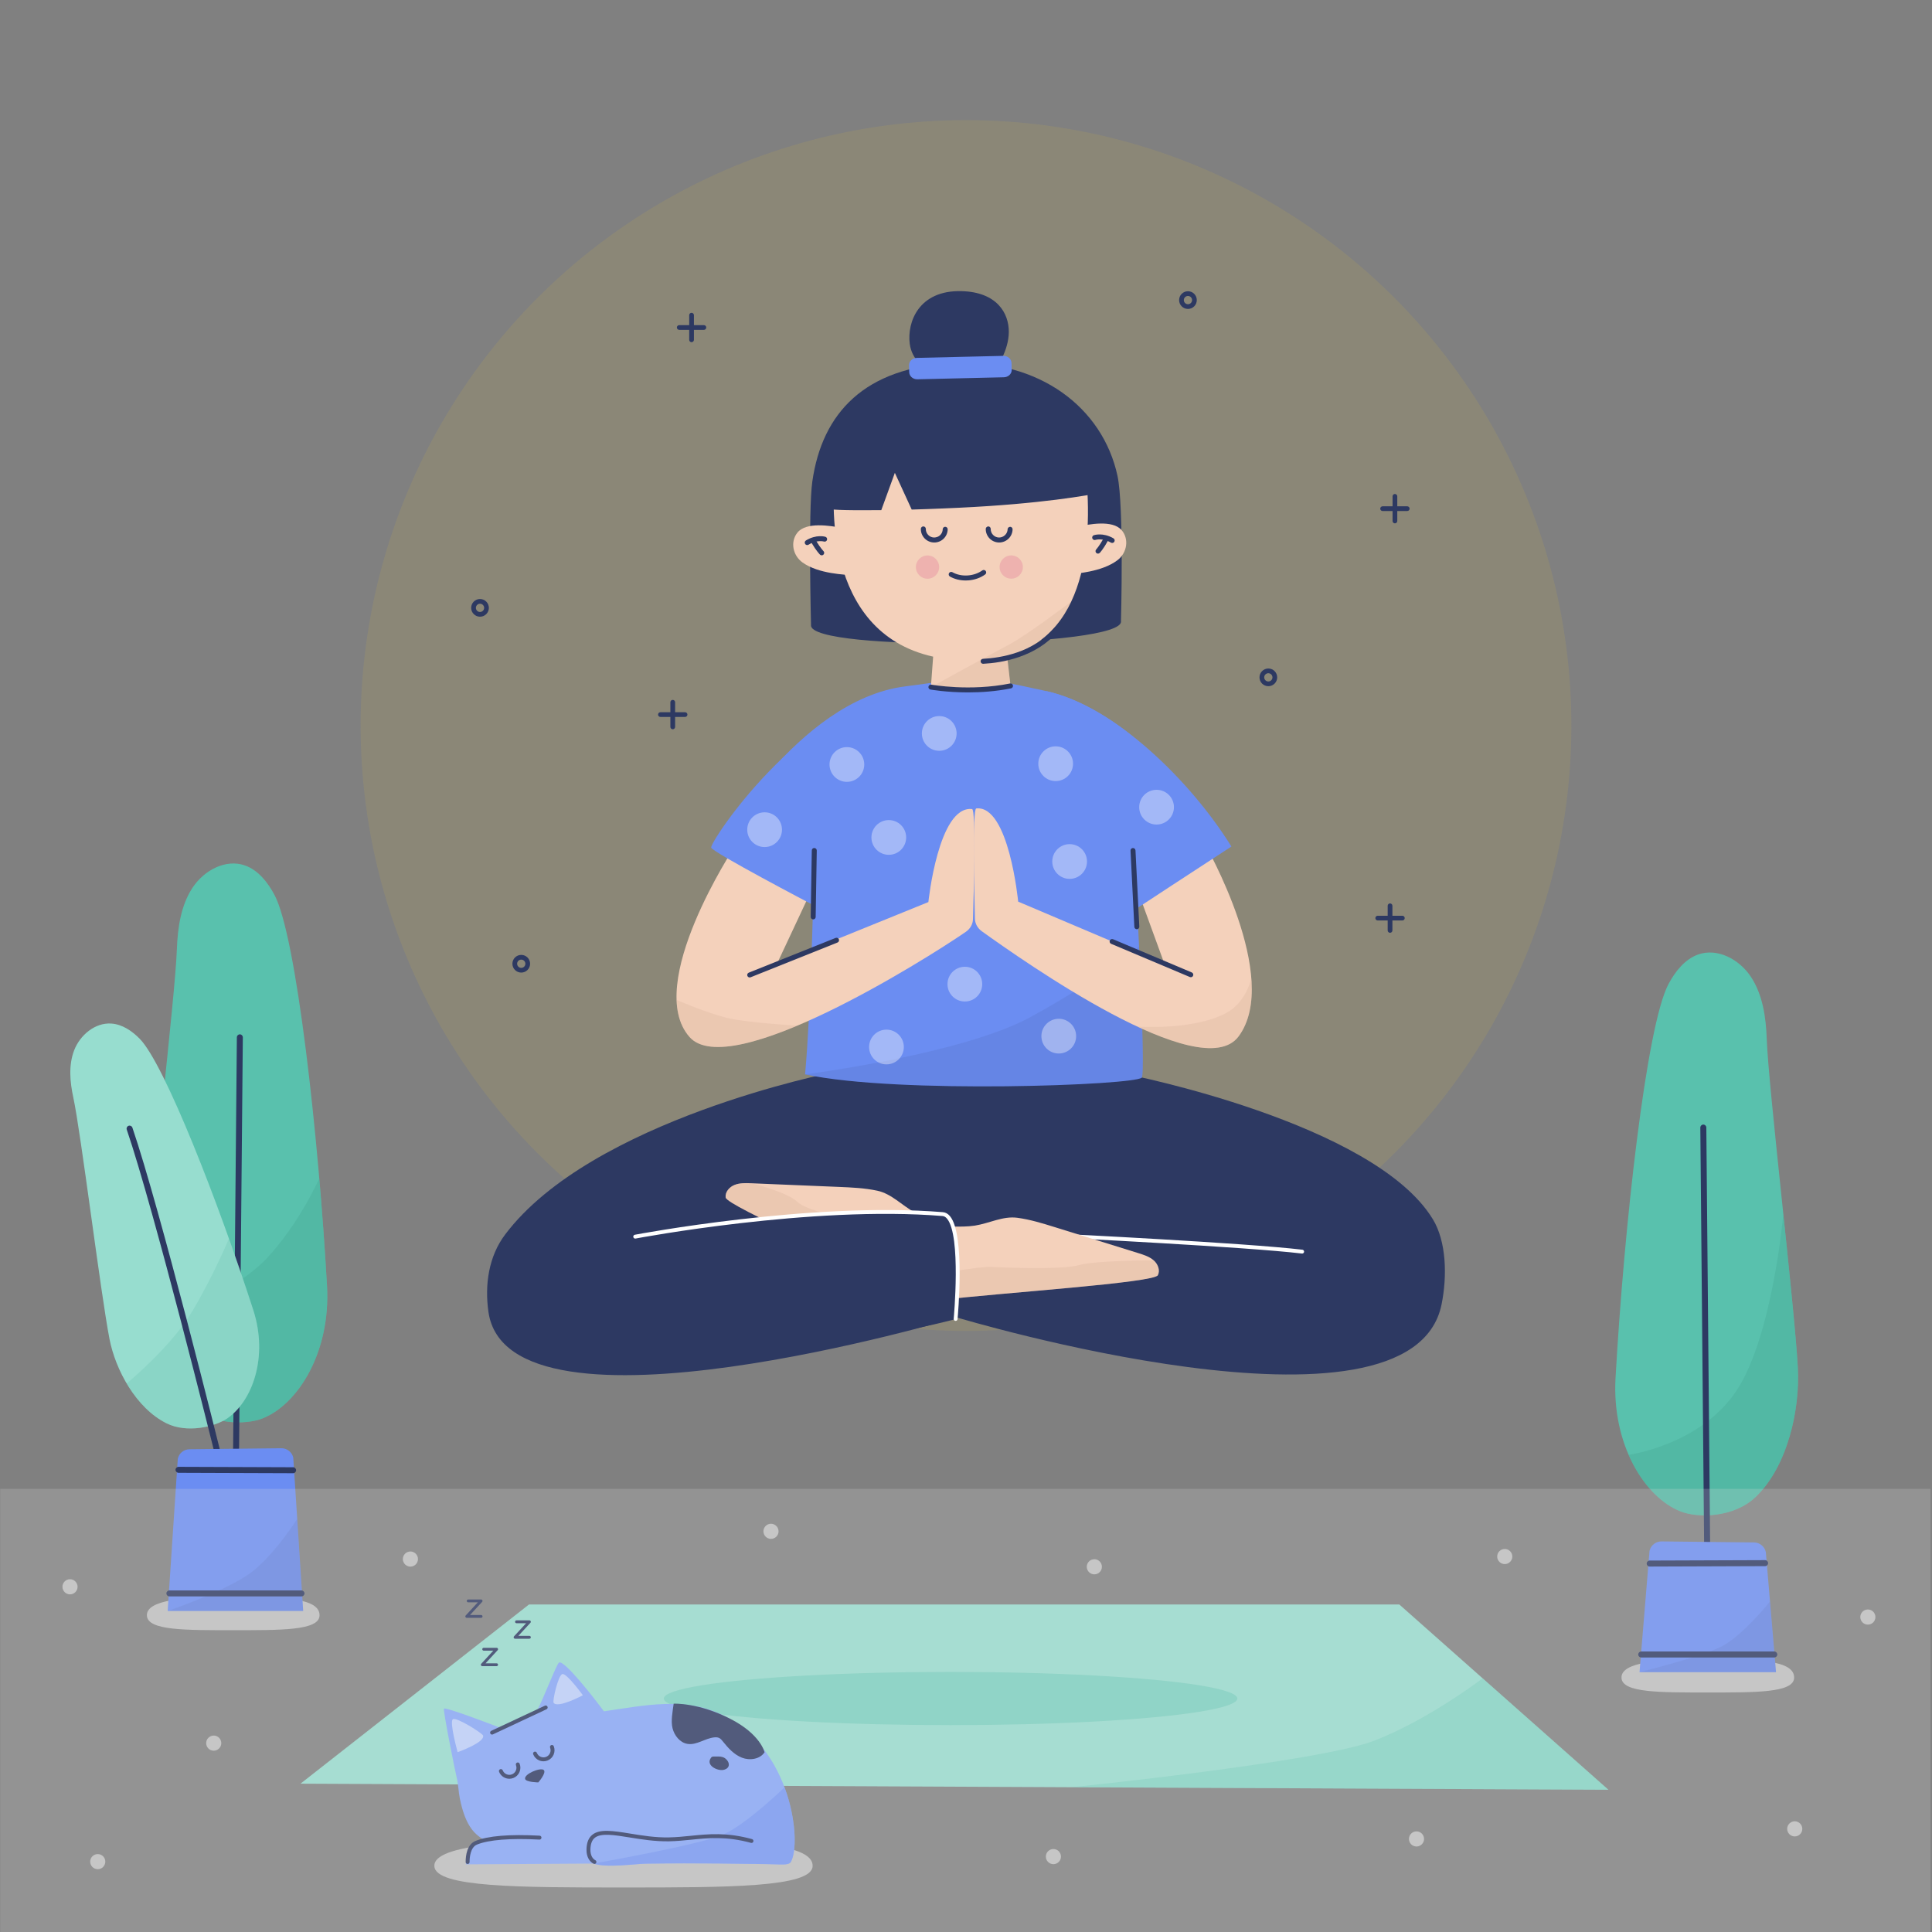 <?xml version="1.0" encoding="utf-8"?>
<!-- Generator: Adobe Illustrator 27.5.0, SVG Export Plug-In . SVG Version: 6.00 Build 0)  -->
<svg version="1.1" xmlns="http://www.w3.org/2000/svg" xmlns:xlink="http://www.w3.org/1999/xlink" x="0px" y="0px"
	 viewBox="0 0 500 500" style="enable-background:new 0 0 500 500;" xml:space="preserve">
<rect x="0" y="0" width="500" height="500" fill="#808080" stroke="none"/>
<!-- <g id="BACKGROUND">
	<rect style="fill:#FFFFFF;" width="100" height="100"/>
	<rect style="fill:#FFFFFF;" width="100" height="100"/>
</g> -->
<g id="OBJECTS">
	<g>
		<g>
			<g style="opacity:0.1;">
				<circle style="fill:#F4CE2C;" cx="250" cy="187.766" r="156.673"/>
			</g>
			<g>
				<g>
					<g>
						<path style="fill:#2D3962;" d="M359.743,241.405c-0.338,0-0.611-0.274-0.611-0.612v-6.377c0-0.338,0.273-0.612,0.611-0.612
							c0.338,0,0.611,0.274,0.611,0.612v6.377C360.354,241.131,360.081,241.405,359.743,241.405z"/>
					</g>
					<g>
						<path style="fill:#2D3962;" d="M362.931,238.217h-6.377c-0.338,0-0.611-0.274-0.611-0.612c0-0.338,0.273-0.612,0.611-0.612
							h6.377c0.338,0,0.611,0.274,0.611,0.612C363.543,237.943,363.269,238.217,362.931,238.217z"/>
					</g>
				</g>
				<g>
					<path style="fill:#2D3962;" d="M307.441,79.952c-1.263,0-2.289-1.028-2.289-2.291c0-1.263,1.026-2.29,2.289-2.29
						s2.29,1.028,2.29,2.29C309.731,78.924,308.704,79.952,307.441,79.952z M307.441,76.595c-0.588,0-1.066,0.479-1.066,1.067
						c0,0.588,0.479,1.067,1.066,1.067c0.589,0,1.067-0.479,1.067-1.067C308.508,77.073,308.03,76.595,307.441,76.595z"/>
				</g>
				<g>
					<g>
						<path style="fill:#2D3962;" d="M178.977,88.556c-0.338,0-0.612-0.274-0.612-0.612v-6.377c0-0.338,0.274-0.612,0.612-0.612
							c0.338,0,0.612,0.274,0.612,0.612v6.377C179.589,88.282,179.315,88.556,178.977,88.556z"/>
					</g>
					<g>
						<path style="fill:#2D3962;" d="M182.165,85.368h-6.377c-0.338,0-0.612-0.274-0.612-0.612s0.274-0.612,0.612-0.612h6.377
							c0.338,0,0.612,0.274,0.612,0.612S182.503,85.368,182.165,85.368z"/>
					</g>
				</g>
				<g>
					<g>
						<path style="fill:#2D3962;" d="M174.106,188.733c-0.338,0-0.612-0.274-0.612-0.612v-6.377c0-0.338,0.274-0.612,0.612-0.612
							c0.338,0,0.612,0.274,0.612,0.612v6.377C174.717,188.459,174.443,188.733,174.106,188.733z"/>
					</g>
					<g>
						<path style="fill:#2D3962;" d="M177.294,185.545h-6.377c-0.338,0-0.612-0.274-0.612-0.612c0-0.338,0.274-0.612,0.612-0.612
							h6.377c0.338,0,0.612,0.274,0.612,0.612C177.906,185.271,177.632,185.545,177.294,185.545z"/>
					</g>
				</g>
				<g>
					<path style="fill:#2D3962;" d="M328.245,177.588c-1.263,0-2.29-1.028-2.29-2.29s1.027-2.291,2.29-2.291s2.29,1.028,2.29,2.291
						S329.507,177.588,328.245,177.588z M328.245,174.231c-0.589,0-1.067,0.479-1.067,1.067s0.478,1.067,1.067,1.067
						c0.589,0,1.067-0.479,1.067-1.067S328.834,174.231,328.245,174.231z"/>
				</g>
				<g>
					<path style="fill:#2D3962;" d="M134.9,251.705c-1.263,0-2.291-1.027-2.291-2.29s1.028-2.29,2.291-2.29
						c1.263,0,2.29,1.028,2.29,2.29S136.162,251.705,134.9,251.705z M134.9,248.349c-0.588,0-1.067,0.479-1.067,1.067
						c0,0.588,0.479,1.066,1.067,1.066c0.588,0,1.067-0.478,1.067-1.066C135.966,248.827,135.488,248.349,134.9,248.349z"/>
				</g>
				<g>
					<path style="fill:#2D3962;" d="M124.228,159.602c-1.263,0-2.291-1.027-2.291-2.29s1.028-2.29,2.291-2.29s2.29,1.028,2.29,2.29
						S125.491,159.602,124.228,159.602z M124.228,156.245c-0.588,0-1.067,0.479-1.067,1.067s0.479,1.066,1.067,1.066
						c0.588,0,1.067-0.478,1.067-1.066S124.816,156.245,124.228,156.245z"/>
				</g>
				<g>
					<g>
						<path style="fill:#2D3962;" d="M361.004,135.442c-0.338,0-0.611-0.274-0.611-0.612v-6.377c0-0.338,0.273-0.612,0.611-0.612
							s0.611,0.274,0.611,0.612v6.377C361.616,135.168,361.342,135.442,361.004,135.442z"/>
					</g>
					<g>
						<path style="fill:#2D3962;" d="M364.193,132.253h-6.377c-0.338,0-0.611-0.274-0.611-0.612c0-0.338,0.273-0.612,0.611-0.612
							h6.377c0.338,0,0.611,0.274,0.611,0.612C364.804,131.979,364.531,132.253,364.193,132.253z"/>
					</g>
				</g>
			</g>
		</g>
		<g>
			<g>
				<path style="fill:#2D3962;" d="M215.528,277.53c0,0-62.435,12.258-84.809,41.977c-4.242,5.634-5.313,12.956-4.312,20.003
					c5.117,35.991,121.271,1.46,121.271,1.46s117.605,35.364,125.408-3.431c1.473-7.323,1.243-16.257-2.279-22.028
					c-15.263-25.01-79.221-37.496-79.221-37.496L215.528,277.53z"/>
			</g>
			<g>
				<path style="fill:#2D3962;" d="M290.107,160.722c0,0,0.807-29.699-0.906-37.594c-3.819-17.607-20.174-30.188-42.731-29.123
					c-22.557,1.065-33.701,12.753-36.241,30.61c-1.083,7.609-0.336,37.176-0.336,37.176
					C209.235,168.805,291.348,167.579,290.107,160.722z"/>
			</g>
			<g>
				<path style="fill:#6B8DF2;" d="M234.048,177.669c17.922-2.371,17.981-2.982,36.733,1.186
					c17.751,3.946,38.439,23.217,43.776,41.729c-7.086,2.923-20.491,9.685-20.491,9.685s2.509,47.202,1.431,48.608
					c-1.492,1.945-63.2,4.329-87.143-0.833c1.477-16.196,2.139-46.825,2.139-46.825s-24.385-10.18-24.777-11.422
					C185.278,218.411,206.548,181.307,234.048,177.669z"/>
			</g>
			<g style="opacity:0.09;">
				<g>
					<path style="fill:#2D3962;" d="M294.789,244.958c0.644,13.984,1.388,33.034,0.709,33.919c-1.492,1.945-63.2,4.329-87.143-0.833
						c0,0,40.734-5.186,58.473-14.901C284.567,253.429,294.789,244.958,294.789,244.958z"/>
				</g>
			</g>
			<g>
				<g>
					<path style="fill:#F4D1BB;" d="M280.663,118.873c-0.996-7.865-7.901-13.62-15.819-13.238l-34.195,1.654
						c-7.8,0.377-14.046,6.6-14.452,14.399l-0.032,0.607c-0.017,0.321-0.045,0.642-0.081,0.961
						c-0.495,4.388-3.621,40.239,25.413,46.683l-0.582,7.881l10.347,0.57l10.26-0.875l-0.885-7.7
						C282.711,163.944,282.845,136.105,280.663,118.873z"/>
				</g>
				<g style="opacity:0.25;">
					<path style="fill:#D1AA95;" d="M277.249,155.66c-3.142,6.662-8.335,11.953-16.613,14.155l0.885,7.7l-10.26,0.875l-10.347-0.57
						c0,0,15.257-8.362,20.245-11.013C266.11,164.178,277.249,155.66,277.249,155.66z"/>
				</g>
				<g>
					<path style="fill:#2D3962;" d="M241.79,140.398c-0.021,0-0.043,0-0.064-0.001c-0.928-0.017-1.793-0.394-2.437-1.061
						c-0.644-0.668-0.99-1.546-0.973-2.474c0.006-0.355,0.305-0.633,0.655-0.631c0.355,0.006,0.638,0.299,0.631,0.655
						c-0.011,0.584,0.207,1.137,0.612,1.557c0.405,0.42,0.951,0.658,1.535,0.668c0.575-0.012,1.137-0.207,1.558-0.612
						c0.42-0.405,0.658-0.95,0.668-1.534c0.006-0.355,0.311-0.647,0.654-0.632c0.355,0.006,0.638,0.299,0.632,0.654
						c-0.017,0.928-0.394,1.794-1.061,2.438C243.547,140.055,242.693,140.398,241.79,140.398z"/>
				</g>
				<g>
					<path style="fill:#2D3962;" d="M258.585,140.398c-0.021,0-0.042,0-0.064-0.001c-1.915-0.035-3.444-1.621-3.41-3.535
						c0.007-0.355,0.327-0.599,0.655-0.631c0.355,0.006,0.638,0.299,0.632,0.655c-0.011,0.584,0.206,1.137,0.612,1.557
						c0.405,0.42,0.95,0.658,1.534,0.668c1.173,0.012,2.203-0.941,2.226-2.147c0.007-0.355,0.324-0.613,0.655-0.631
						c0.355,0.006,0.638,0.299,0.632,0.655C262.022,138.882,260.471,140.398,258.585,140.398z"/>
				</g>
				<g>
					<path style="fill:#2D3962;" d="M249.918,150.23c-1.471,0-2.893-0.354-4.072-1.023c-0.309-0.175-0.418-0.568-0.242-0.877
						c0.175-0.308,0.568-0.416,0.877-0.242c1.157,0.656,2.607,0.953,4.087,0.829c1.35-0.111,2.643-0.569,3.64-1.29
						c0.291-0.208,0.691-0.142,0.898,0.145c0.208,0.288,0.143,0.69-0.145,0.898c-1.203,0.868-2.686,1.396-4.289,1.529
						C250.42,150.22,250.168,150.23,249.918,150.23z"/>
				</g>
				<g>
					<g>
						<path style="fill:#F4D1BB;" d="M218.012,136.638c-3.233-0.609-9.325-1.611-11.612,1.169c-1.94,2.358-1.252,5.951,1.304,7.77
							c4.173,2.97,11.008,3.13,13.064,3.313"/>
					</g>
					<g>
						<g>
							<path style="fill:#2D3962;" d="M208.909,141.065c-0.216,0-0.427-0.109-0.548-0.307c-0.186-0.302-0.092-0.699,0.211-0.885
								c2.679-1.648,4.941-0.982,5.036-0.953c0.34,0.104,0.531,0.464,0.426,0.803c-0.103,0.338-0.46,0.53-0.799,0.428
								c-0.079-0.023-1.832-0.509-3.989,0.818C209.141,141.033,209.025,141.064,208.909,141.065z"/>
						</g>
						<g>
							<path style="fill:#2D3962;" d="M212.661,143.719c-0.165,0-0.33-0.064-0.456-0.19c-0.038-0.039-0.969-0.984-2.11-2.932
								c-0.179-0.307-0.077-0.701,0.23-0.88c0.306-0.179,0.701-0.077,0.88,0.23c1.05,1.793,1.905,2.669,1.913,2.677
								c0.249,0.253,0.247,0.66-0.005,0.909C212.988,143.657,212.824,143.719,212.661,143.719z"/>
						</g>
					</g>
				</g>
				<g>
					<path style="fill:#2D3962;" d="M235.949,131.874c1.263-0.036,2.584-0.077,3.966-0.126c1.243-0.044,2.537-0.093,3.881-0.149
						c1.425-0.059,2.907-0.125,4.45-0.197c21.129-0.998,33.434-3.227,37.12-3.983c0.644-0.132,1.047-0.851,0.863-1.551
						c-5.048-19.172-21.297-29.641-40.016-28.757c-18.667,0.881-31.121,13.031-34.396,32.514c-0.149,0.89,0.406,1.743,1.214,1.897
						c2.023,0.384,4.136,0.603,15.044,0.505l3.512-9.653L235.949,131.874z"/>
				</g>
				<g>
					<path style="fill:#2D3962;" d="M250.538,179.193c-5.638,0-9.676-0.729-9.74-0.74c-0.349-0.064-0.58-0.4-0.515-0.749
						c0.064-0.35,0.403-0.58,0.749-0.516c0.1,0.018,9.985,1.797,20.362-0.304c0.344-0.07,0.688,0.154,0.759,0.503
						c0.07,0.348-0.155,0.688-0.503,0.758C257.715,178.942,253.851,179.193,250.538,179.193z"/>
				</g>
				<g>
					<path style="fill:#2D3962;" d="M254.424,171.788c-0.34,0-0.624-0.267-0.642-0.61c-0.018-0.355,0.255-0.657,0.609-0.676
						c4.58-0.235,13.075-1.591,18.514-8.029c0.23-0.271,0.635-0.305,0.906-0.076c0.271,0.229,0.306,0.635,0.076,0.906
						c-5.751,6.809-14.642,8.238-19.43,8.484C254.447,171.788,254.436,171.788,254.424,171.788z"/>
				</g>
				<g>
					<g>
						<path style="fill:#F4D1BB;" d="M278.62,136.36c3.213-0.705,9.273-1.886,11.641,0.824c2.009,2.3,1.428,5.911-1.073,7.805
							c-4.083,3.093-10.911,3.455-12.96,3.699"/>
					</g>
					<g>
						<g>
							<path style="fill:#2D3962;" d="M287.831,140.515c-0.108,0-0.219-0.028-0.32-0.086c-2.225-1.281-3.99-0.706-4.007-0.701
								c-0.336,0.113-0.703-0.066-0.816-0.402c-0.114-0.337,0.066-0.702,0.402-0.816c0.094-0.032,2.337-0.765,5.064,0.803
								c0.308,0.177,0.413,0.57,0.236,0.878C288.27,140.4,288.053,140.515,287.831,140.515z"/>
						</g>
						<g>
							<path style="fill:#2D3962;" d="M284.161,143.28c-0.157,0-0.315-0.057-0.44-0.173c-0.259-0.242-0.273-0.649-0.032-0.909
								c0.009-0.009,0.837-0.911,1.833-2.733c0.17-0.311,0.561-0.427,0.873-0.256c0.311,0.17,0.426,0.561,0.256,0.873
								c-1.082,1.98-1.983,2.953-2.022,2.994C284.503,143.212,284.332,143.28,284.161,143.28z"/>
						</g>
					</g>
				</g>
				<g style="opacity:0.42;">
					<path style="fill:#E5899D;" d="M264.72,146.75c0,1.664-1.349,3.013-3.013,3.013c-1.664,0-3.013-1.349-3.013-3.013
						c0-1.664,1.349-3.013,3.013-3.013C263.372,143.737,264.72,145.086,264.72,146.75z"/>
				</g>
				<g style="opacity:0.42;">
					<path style="fill:#E5899D;" d="M243.053,146.765c0,1.664-1.349,3.013-3.013,3.013c-1.664,0-3.013-1.349-3.013-3.013
						c0-1.664,1.349-3.013,3.013-3.013C241.704,143.752,243.053,145.101,243.053,146.765z"/>
				</g>
			</g>
			<g>
				<path style="fill:#F4D1BB;" d="M190.168,219.059c0,0-23.654,35.742-11.729,49.303c10.336,11.754,60.531-19.663,71.494-27.187
					c1.148-0.788,1.828-1.97,1.868-3.243c0.211-6.767,0.805-28.431-0.225-28.547c-8.735-0.979-11.312,24.068-11.312,24.068
					l-39.141,15.89l9.989-21.32L190.168,219.059z"/>
			</g>
			<g style="opacity:0.25;">
				<path style="fill:#D1AA95;" d="M206.338,265.446c-12.402,5.224-23.599,7.806-27.899,2.916c-2.236-2.543-3.221-5.865-3.346-9.586
					c0,0,8.279,3.591,13.546,4.762C193.907,264.708,206.338,265.446,206.338,265.446z"/>
			</g>
			<g>
				<path style="fill:#F4D1BB;" d="M311.844,218.472c0,0,19.892,34.671,8.702,49.749c-9.672,13.033-55.854-19.629-66.439-27.199
					c-1.108-0.793-1.763-1.977-1.796-3.251c-0.176-6.768-0.662-28.434,0.336-28.546c8.463-0.941,10.855,24.116,10.855,24.116
					l37.838,16.056l-8.715-23.879L311.844,218.472z"/>
			</g>
			<g style="opacity:0.25;">
				<path style="fill:#D1AA95;" d="M323.838,253.066c0.46,5.756-0.319,11.147-3.292,15.154c-4.068,5.482-14.595,2.879-26.216-2.539
					c0,0,14.162,1.058,22.844-3.423C322.637,259.439,323.838,253.066,323.838,253.066z"/>
			</g>
			<g>
				<path style="fill:#6B8DF2;" d="M210.071,234.023c0,0-25.605-13.412-26.01-14.654c-0.452-1.385,23.079-37,50.885-41.699
					L210.071,234.023z"/>
			</g>
			<g>
				<path style="fill:#6B8DF2;" d="M293.596,235.488c0,0,17.557-11.527,25.091-16.406c-10.491-16.907-30.155-36.281-47.906-40.226
					L293.596,235.488z"/>
			</g>
			<g>
				<path style="fill:#F4D1BB;" d="M238.639,334.881c-15.09-7.447-50.564-22.796-50.842-24.97c-0.181-1.419,0.956-2.722,2.313-3.259
					c1.357-0.537,2.887-0.484,4.364-0.423c7.522,0.314,15.044,0.627,22.567,0.941c3.348,0.14,6.717,0.282,10,0.984
					c3.713,0.795,6.345,3.797,9.676,5.608c3.378,1.837,7.451,2.491,10.622,4.645L238.639,334.881z"/>
			</g>
			<g style="opacity:0.25;">
				<g>
					<path style="fill:#D1AA95;" d="M241.426,329.604l-2.787,5.277c-15.09-7.447-50.564-22.796-50.842-24.97
						c-0.181-1.419,0.956-2.722,2.313-3.259c1.357-0.537,2.887-0.484,4.364-0.423c0,0,9.388,2.298,11.956,4.865
						c2.567,2.567,15.974,4.849,21.393,7.416C233.243,321.078,241.426,329.604,241.426,329.604z"/>
				</g>
			</g>
			<g>
				<path style="fill:#FFFFFF;" d="M336.999,324.419c-0.021,0-0.04-0.001-0.061-0.004c-14.608-1.739-62.054-4.085-62.531-4.108
					c-0.276-0.014-0.488-0.248-0.475-0.523c0.013-0.275,0.245-0.503,0.523-0.475c0.479,0.023,47.958,2.37,62.602,4.114
					c0.273,0.032,0.47,0.281,0.437,0.556C337.464,324.233,337.248,324.419,336.999,324.419z"/>
			</g>
			<g>
				<path style="fill:#F4D1BB;" d="M243.376,336.428c16.716-1.934,55.286-4.448,56.28-6.403c0.648-1.275,0.016-2.885-1.082-3.848
					c-1.097-0.963-2.556-1.428-3.967-1.867c-7.189-2.236-14.378-4.472-21.567-6.709c-3.2-0.995-6.42-1.995-9.748-2.439
					c-3.764-0.501-7.253,1.44-10.999,2.025c-3.799,0.593-7.855-0.162-11.566,0.799L243.376,336.428z"/>
			</g>
			<g style="opacity:0.25;">
				<g>
					<path style="fill:#D1AA95;" d="M298.574,326.178c1.097,0.963,1.73,2.572,1.082,3.848c-0.993,1.954-39.564,4.468-56.28,6.403
						l-0.958-6.664c0,0,10.846-2.037,14.103-1.882c3.257,0.155,18.305,0.776,22.648-0.465
						C283.513,326.177,298.574,326.178,298.574,326.178z"/>
				</g>
			</g>
			<g>
				<path style="fill:#2D3962;" d="M175.309,318.283c0,0,34.574-6.653,68.897-3.841c5.857,0.48,3.196,26.91,3.196,26.91
					s-24.406,6.827-63.832,9.387"/>
			</g>
			<g>
				<path style="fill:#FFFFFF;" d="M247.314,341.845c-0.016,0-0.031-0.001-0.047-0.002c-0.275-0.026-0.477-0.271-0.451-0.545
					c0.02-0.215,1.979-21.49-1.725-25.91c-0.356-0.425-0.735-0.647-1.16-0.683c-33.864-2.772-78.996,5.744-79.448,5.83
					c-0.273,0.048-0.533-0.126-0.585-0.397c-0.052-0.272,0.126-0.533,0.397-0.585c0.453-0.086,45.715-8.631,79.717-5.844
					c0.695,0.057,1.316,0.405,1.844,1.036c3.97,4.738,2.039,25.754,1.954,26.647C247.787,341.651,247.569,341.845,247.314,341.845z"
					/>
			</g>
			<g>
				<path style="fill:#2D3962;" d="M239.355,95.128c0,0-3.371-1.884-3.918-6.188c-0.709-5.581,2.341-13.89,13.419-13.593
					c9.144,0.245,12.264,5.688,12.224,10.59s-3.24,9.262-3.24,9.262L239.355,95.128z"/>
			</g>
			<g>
				<path style="fill:#6B8DF2;" d="M259.815,97.636l-22.397,0.526c-1.142,0.027-2.092-0.803-2.121-1.854l-0.048-1.735
					c-0.029-1.051,0.873-1.924,2.015-1.951l22.397-0.526c1.142-0.027,2.092,0.803,2.121,1.854l0.048,1.735
					C261.859,96.736,260.957,97.609,259.815,97.636z"/>
			</g>
			<g>
				<path style="fill:#2D3962;" d="M194.02,252.964c-0.255,0-0.497-0.153-0.597-0.404c-0.132-0.33,0.028-0.704,0.358-0.837
					l22.484-8.993c0.33-0.13,0.704,0.029,0.836,0.358c0.132,0.33-0.028,0.704-0.358,0.836l-22.484,8.994
					C194.18,252.949,194.099,252.964,194.02,252.964z"/>
			</g>
			<g>
				<path style="fill:#2D3962;" d="M308.182,252.903c-0.084,0-0.168-0.017-0.25-0.051l-20.373-8.595
					c-0.327-0.138-0.48-0.516-0.343-0.843c0.139-0.328,0.517-0.479,0.843-0.343l20.373,8.595c0.327,0.139,0.48,0.516,0.343,0.843
					C308.671,252.755,308.433,252.903,308.182,252.903z"/>
			</g>
			<g>
				<path style="fill:#2D3962;" d="M210.452,237.94c-0.003,0-0.007,0-0.011,0c-0.355-0.006-0.638-0.298-0.632-0.654l0.284-17.19
					c0.006-0.355,0.253-0.648,0.654-0.632c0.355,0.006,0.638,0.298,0.632,0.654l-0.284,17.19
					C211.089,237.66,210.803,237.94,210.452,237.94z"/>
			</g>
			<g>
				<path style="fill:#2D3962;" d="M294.21,240.487c-0.34,0-0.624-0.267-0.642-0.611l-0.99-19.737
					c-0.018-0.355,0.256-0.657,0.61-0.675c0.322-0.014,0.657,0.255,0.675,0.61l0.99,19.737c0.018,0.355-0.256,0.657-0.61,0.675
					C294.232,240.487,294.221,240.487,294.21,240.487z"/>
			</g>
			<g style="opacity:0.38;">
				<circle style="fill:#FFFFFF;" cx="219.173" cy="197.848" r="4.494"/>
			</g>
			<g style="opacity:0.38;">
				<path style="fill:#FFFFFF;" d="M247.57,189.814c0,2.482-2.012,4.494-4.495,4.494c-2.482,0-4.495-2.012-4.495-4.494
					s2.012-4.495,4.495-4.495C245.558,185.319,247.57,187.331,247.57,189.814z"/>
			</g>
			<g style="opacity:0.38;">
				<path style="fill:#FFFFFF;" d="M234.514,216.73c0,2.482-2.012,4.495-4.494,4.495c-2.482,0-4.495-2.012-4.495-4.495
					c0-2.482,2.012-4.494,4.495-4.494C232.502,212.236,234.514,214.248,234.514,216.73z"/>
			</g>
			<g style="opacity:0.38;">
				<path style="fill:#FFFFFF;" d="M277.701,197.648c0,2.482-2.012,4.495-4.495,4.495c-2.482,0-4.495-2.012-4.495-4.495
					c0-2.482,2.012-4.495,4.495-4.495C275.688,193.153,277.701,195.165,277.701,197.648z"/>
			</g>
			<g style="opacity:0.38;">
				<path style="fill:#FFFFFF;" d="M281.316,222.957c0,2.482-2.012,4.495-4.495,4.495c-2.482,0-4.495-2.012-4.495-4.495
					c0-2.482,2.012-4.494,4.495-4.494C279.304,218.462,281.316,220.475,281.316,222.957z"/>
			</g>
			<g style="opacity:0.38;">
				<circle style="fill:#FFFFFF;" cx="249.704" cy="254.694" r="4.495"/>
			</g>
			<g style="opacity:0.38;">
				<path style="fill:#FFFFFF;" d="M278.504,268.152c0,2.482-2.012,4.495-4.495,4.495c-2.482,0-4.495-2.012-4.495-4.495
					c0-2.482,2.012-4.495,4.495-4.495C276.492,263.658,278.504,265.67,278.504,268.152z"/>
			</g>
			<g style="opacity:0.38;">
				<path style="fill:#FFFFFF;" d="M233.911,270.964c0,2.482-2.012,4.495-4.494,4.495c-2.482,0-4.495-2.012-4.495-4.495
					c0-2.482,2.012-4.495,4.495-4.495C231.899,266.47,233.911,268.482,233.911,270.964z"/>
			</g>
			<g style="opacity:0.38;">
				<path style="fill:#FFFFFF;" d="M202.375,214.721c0,2.482-2.012,4.495-4.495,4.495c-2.482,0-4.494-2.012-4.494-4.495
					s2.012-4.494,4.494-4.494C200.363,210.227,202.375,212.239,202.375,214.721z"/>
			</g>
			<g style="opacity:0.38;">
				<path style="fill:#FFFFFF;" d="M303.813,208.896c0,2.482-2.012,4.495-4.495,4.495c-2.482,0-4.495-2.012-4.495-4.495
					c0-2.482,2.012-4.495,4.495-4.495C301.801,204.402,303.813,206.414,303.813,208.896z"/>
			</g>
		</g>
		<g>
			<g>
				<polygon style="fill:#97DDCF;" points="77.763,461.615 136.903,415.238 362.138,415.238 416.245,463.183 				"/>
			</g>
			<g style="opacity:0.31;">
				<path style="fill:#59C1AD;" d="M383.703,434.348l32.542,28.836l-138.926-0.644c0,0,64.158-6.526,78.414-12.07
					C369.989,444.925,383.703,434.348,383.703,434.348z"/>
			</g>
			<g style="opacity:0.43;">
				<ellipse style="fill:#59C1AD;" cx="246.008" cy="439.577" rx="74.21" ry="6.885"/>
			</g>
		</g>
		<g>
			<g style="opacity:0.7;">
				<path style="fill:#DBDBDB;" d="M464.316,434.261c-0.169,3.852-10,3.75-22.336,3.75c-12.336,0-22.131,0.103-22.336-3.75
					c-0.223-4.19,10-4.884,22.336-4.884C454.316,429.378,464.522,429.562,464.316,434.261z"/>
			</g>
			<g>
				<g>
					<path style="fill:#59C1AD;" d="M434.923,391.149c-9.201-3.619-17.8-17.206-16.824-34.516
						c2.203-39.104,7.973-91.206,13.702-101.952c1.768-3.316,4.263-6.441,7.664-7.654c5.005-1.784,10.689,1.225,13.706,5.826
						c3.017,4.602,3.862,10.415,4.06,16.019c0.446,12.586,7.183,69.006,8.05,85.128c0.585,10.879-2.701,25.657-11.013,33.498
						C448.696,392.755,439.472,392.938,434.923,391.149z"/>
				</g>
				<g style="opacity:0.5;">
					<g>
						<path style="fill:#4BAF9C;" d="M461.522,314.17c1.706,16.347,3.359,32.386,3.759,39.831
							c0.585,10.879-2.701,25.657-11.013,33.498c-5.572,5.256-14.796,5.439-19.345,3.65c-5.219-2.053-10.245-7.314-13.439-14.643
							c0,0,18.505-2.489,27.886-16.56C458.75,345.875,461.522,314.17,461.522,314.17z"/>
					</g>
				</g>
				<g>
					<path style="fill:#2D3962;" d="M441.805,400.753c-0.427,0-0.773-0.343-0.777-0.771l-0.986-108.158
						c-0.004-0.429,0.341-0.78,0.77-0.784c0.002,0,0.005,0,0.007,0c0.427,0,0.773,0.343,0.777,0.771l0.986,108.158
						c0.004,0.429-0.341,0.78-0.771,0.784C441.81,400.753,441.807,400.753,441.805,400.753z"/>
				</g>
				<g>
					<g>
						<path style="fill:#6B8DF2;" d="M426.899,401.341l-2.592,31.415h35.326l-2.642-31.087c-0.311-1.44-1.576-2.472-3.049-2.488
							l-23.941-0.262C428.529,398.903,427.241,399.908,426.899,401.341z"/>
					</g>
					<g style="opacity:0.09;">
						<path style="fill:#2D3962;" d="M458.078,414.46l1.555,18.295h-35.326c0,0,15.731-3.903,21.171-6.623
							C450.919,423.412,458.078,414.46,458.078,414.46z"/>
					</g>
					<g>
						<path style="fill:#2D3962;" d="M426.939,405.424c-0.429,0-0.776-0.346-0.777-0.774c-0.002-0.43,0.345-0.779,0.774-0.78
							l29.865-0.107c0.001,0,0.002,0,0.003,0c0.429,0,0.776,0.346,0.777,0.774c0.002,0.43-0.345,0.779-0.774,0.78l-29.865,0.106
							C426.941,405.424,426.94,405.424,426.939,405.424z"/>
					</g>
					<g>
						<path style="fill:#2D3962;" d="M459.183,428.957h-34.432c-0.43,0-0.777-0.348-0.777-0.777c0-0.43,0.348-0.777,0.777-0.777
							h34.432c0.43,0,0.777,0.348,0.777,0.777C459.961,428.61,459.613,428.957,459.183,428.957z"/>
					</g>
				</g>
			</g>
		</g>
		<g>
			<g style="opacity:0.7;">
				<path style="fill:#DBDBDB;" d="M82.692,418.142c-0.169,3.852-10,3.75-22.336,3.75c-12.336,0-22.131,0.103-22.336-3.75
					c-0.223-4.19,10-4.884,22.336-4.884C72.692,413.258,82.898,413.443,82.692,418.142z"/>
			</g>
			<g>
				<g>
					<path style="fill:#59C1AD;" d="M67.926,367.09c9.136-3.593,17.674-17.084,16.706-34.272
						c-2.188-38.829-7.917-90.563-13.605-101.233c-1.755-3.292-4.233-6.396-7.61-7.6c-4.969-1.772-10.614,1.216-13.61,5.785
						c-2.996,4.569-3.834,10.342-4.032,15.906c-0.443,12.498-7.133,68.519-7.993,84.528c-0.581,10.802,2.682,25.476,10.936,33.262
						C54.25,368.685,63.41,368.866,67.926,367.09z"/>
				</g>
				<g style="opacity:0.5;">
					<g>
						<path style="fill:#4BAF9C;" d="M82.63,304.94c0.822,9.537,1.504,19.042,2.002,27.878c0.968,17.188-7.57,30.679-16.706,34.272
							c-4.516,1.776-13.676,1.595-19.208-3.624c-5.05-4.764-8.232-12.107-9.808-19.563c0,0,21.664-9.195,30.165-18.302
							C77.575,316.493,82.63,304.94,82.63,304.94z"/>
					</g>
				</g>
				<g>
					<path style="fill:#2D3962;" d="M61.092,376.627c-0.002,0-0.004,0-0.007,0c-0.427-0.004-0.769-0.353-0.765-0.779L61.3,268.453
						c0.004-0.424,0.349-0.766,0.772-0.766c0.003,0,0.005,0,0.007,0c0.427,0.004,0.769,0.354,0.765,0.779l-0.979,107.396
						C61.86,376.285,61.516,376.627,61.092,376.627z"/>
				</g>
				<g>
					<path style="fill:#97DDCF;" d="M58.794,367.091c6.495-4.427,10.692-15.864,6.755-28.053
						c-8.895-27.535-22.953-63.656-29.384-70.199c-1.985-2.019-4.5-3.756-7.37-3.945c-4.222-0.277-8.094,3.011-9.596,6.906
						c-1.503,3.895-1.093,8.222-0.218,12.271c1.964,9.093,7.081,50.802,9.367,62.508c1.543,7.899,6.813,17.815,14.722,21.765
						C48.371,370.991,55.583,369.28,58.794,367.091z"/>
				</g>
				<g style="opacity:0.18;">
					<g>
						<path style="fill:#4BAF9C;" d="M59.257,320.563c2.25,6.302,4.389,12.585,6.292,18.475c3.938,12.189-0.259,23.626-6.755,28.053
							c-3.211,2.188-10.423,3.9-15.724,1.253c-4.246-2.12-7.732-5.961-10.289-10.286c0,0,11.4-9.386,16.864-18.493
							C55.11,330.458,59.257,320.563,59.257,320.563z"/>
					</g>
				</g>
				<g>
					<path style="fill:#2D3962;" d="M56.329,376.812c-0.347,0-0.662-0.235-0.749-0.587c-0.156-0.628-15.643-63.039-22.777-83.894
						c-0.138-0.403,0.077-0.843,0.481-0.98c0.402-0.139,0.843,0.077,0.98,0.48c7.156,20.918,22.66,83.394,22.815,84.022
						c0.103,0.414-0.15,0.832-0.564,0.935C56.453,376.804,56.39,376.812,56.329,376.812z"/>
				</g>
				<g>
					<g>
						<path style="fill:#6B8DF2;" d="M75.893,377.21l2.573,39.707H43.39l2.623-39.381c0.309-1.429,1.565-2.455,3.027-2.471
							l23.772-0.26C74.275,374.789,75.554,375.788,75.893,377.21z"/>
					</g>
					<g style="opacity:0.09;">
						<path style="fill:#2D3962;" d="M76.921,393.069l1.546,23.848H43.39c0,0,16.567-5.623,22.537-10.698
							C71.897,401.145,76.921,393.069,76.921,393.069z"/>
					</g>
					<g>
						<path style="fill:#2D3962;" d="M75.855,381.266c-0.001,0-0.002,0-0.003,0l-29.655-0.106c-0.426-0.002-0.771-0.349-0.769-0.775
							c0.001-0.426,0.347-0.77,0.772-0.77c0.001,0,0.002,0,0.003,0l29.655,0.106c0.426,0.002,0.771,0.349,0.769,0.775
							C76.625,380.922,76.28,381.266,75.855,381.266z"/>
					</g>
					<g>
						<path style="fill:#2D3962;" d="M78.026,413.146H43.837c-0.426,0-0.772-0.346-0.772-0.772c0-0.427,0.346-0.773,0.772-0.773
							h34.189c0.426,0,0.772,0.346,0.772,0.773C78.798,412.8,78.452,413.146,78.026,413.146z"/>
					</g>
				</g>
			</g>
		</g>
		<g>
			<g style="opacity:0.7;">
				<path style="fill:#DBDBDB;" d="M210.297,483.033c-0.37,5.415-21.911,5.448-48.939,5.448s-48.491-0.032-48.939-5.448
					c-0.488-5.89,21.911-6.865,48.939-6.865S210.748,476.428,210.297,483.033z"/>
			</g>
			<g>
				<path style="fill:#87A7F9;" d="M186.676,443.706c-9.64-4.591-19.792-2.348-30.381-0.821
					c-2.636-3.567-10.247-13.291-11.608-12.623c-0.612,0.3-3.936,9.109-5.626,12.279c-0.313,0.587-7.285,3.811-9.708,4.559
					c0,0-14.006-5.401-14.456-4.911c-0.295,0.321,2.879,16.191,3.31,17.92c0.435,1.743,0.434,3.567,0.795,5.327
					c1.343,6.531,3.359,9.02,6.285,10.732c-0.917,0.197-1.755,0.439-2.481,0.738c-1.915,0.787-2.234,4.021-2.234,5.585l32.964-0.208
					c3.465,1.202,10.811,0.074,13.635,0.032c14.22-0.211,24.95,0.049,31.199,0.113c3.749,0.038,5.745,0.407,6.307-0.563
					C207.493,477.008,205.051,452.457,186.676,443.706z"/>
			</g>
			<g style="opacity:0.56;">
				<path style="fill:#6B8DF2;" d="M203.035,462.563c3.15,8.448,3.15,16.699,1.643,19.3c-0.562,0.97-2.558,0.601-6.307,0.563
					c-6.249-0.064-16.979-0.324-31.199-0.113c-2.824,0.042-10.17,1.17-13.635-0.032c0,0,27.737-4.859,33.741-7.561
					C193.282,472.018,203.035,462.563,203.035,462.563z"/>
			</g>
			<g>
				<path style="fill:#2D3962;" d="M127.348,448.906c-0.191,0-0.373-0.108-0.46-0.292c-0.119-0.254-0.01-0.557,0.244-0.676
					l13.882-6.507c0.253-0.118,0.556-0.009,0.675,0.244c0.119,0.254,0.01,0.557-0.244,0.676l-13.882,6.507
					C127.493,448.89,127.42,448.906,127.348,448.906z"/>
			</g>
			<g>
				<path style="fill:#2D3962;" d="M131.82,460.342c-1.143,0-2.224-0.689-2.665-1.814c-0.102-0.262,0.026-0.556,0.288-0.658
					c0.261-0.101,0.556,0.026,0.658,0.287c0.37,0.947,1.443,1.413,2.387,1.044c0.458-0.18,0.819-0.526,1.016-0.978
					c0.197-0.451,0.207-0.951,0.027-1.409c-0.102-0.262,0.026-0.556,0.288-0.658c0.261-0.1,0.556,0.026,0.658,0.287
					c0.278,0.711,0.264,1.487-0.043,2.187c-0.306,0.699-0.865,1.238-1.576,1.517C132.517,460.279,132.166,460.342,131.82,460.342z"
					/>
			</g>
			<g>
				<path style="fill:#2D3962;" d="M140.649,455.822c-0.389,0-0.777-0.08-1.144-0.241c-0.699-0.306-1.238-0.865-1.516-1.575
					c-0.102-0.262,0.026-0.556,0.288-0.658c0.26-0.1,0.555,0.026,0.658,0.287c0.179,0.459,0.526,0.819,0.978,1.017
					c0.45,0.196,0.951,0.205,1.41,0.027c0.458-0.18,0.819-0.526,1.016-0.978c0.197-0.451,0.207-0.951,0.027-1.409
					c-0.102-0.262,0.026-0.556,0.288-0.658c0.261-0.101,0.555,0.026,0.658,0.287c0.278,0.711,0.264,1.487-0.043,2.187
					c-0.306,0.699-0.865,1.238-1.576,1.517C141.354,455.756,141.002,455.822,140.649,455.822z"/>
			</g>
			<g>
				<path style="fill:#2D3962;" d="M135.897,460.374c-0.28-1.281,3.971-3.028,4.812-2.308c0.809,0.693-1.393,3.217-1.393,3.217
					S136.086,461.237,135.897,460.374z"/>
			</g>
			<g>
				<path style="fill:#2D3962;" d="M121.019,482.396c-0.28,0-0.508-0.228-0.508-0.508c0-1.646,0.331-4.541,2.549-5.453
					c3.203-1.316,8.784-1.776,16.591-1.365c0.28,0.015,0.495,0.254,0.48,0.533c-0.015,0.281-0.262,0.51-0.534,0.48
					c-7.546-0.397-13.131,0.05-16.151,1.291c-1.732,0.712-1.919,3.394-1.919,4.514C121.527,482.168,121.299,482.396,121.019,482.396
					z"/>
			</g>
			<g>
				<path style="fill:#2D3962;" d="M153.844,482.381c-0.073,0-0.147-0.016-0.217-0.05c-0.931-0.442-1.904-1.664-1.841-3.767
					c0.051-1.714,0.536-2.926,1.48-3.706c1.946-1.606,5.438-1.039,9.859-0.324c3.03,0.491,6.473,1.059,9.986,0.982
					c1.954-0.036,3.839-0.226,5.662-0.41c4.575-0.462,9.307-0.94,15.848,0.85c0.271,0.073,0.43,0.353,0.356,0.623
					c-0.074,0.27-0.354,0.434-0.624,0.355c-6.358-1.74-10.995-1.273-15.479-0.818c-1.843,0.186-3.749,0.378-5.745,0.415
					c-3.606,0.06-7.094-0.498-10.167-0.996c-4.003-0.647-7.459-1.208-9.05,0.105c-0.706,0.583-1.07,1.549-1.112,2.954
					c-0.048,1.614,0.649,2.527,1.262,2.819c0.254,0.12,0.361,0.423,0.241,0.676C154.216,482.274,154.034,482.381,153.844,482.381z"
					/>
			</g>
			<g>
				<path style="fill:#2D3962;" d="M197.864,453.491c-1.204,1.812-3.846,2.187-5.87,1.39c-2.024-0.797-3.549-2.486-4.906-4.186
					c-0.277-0.347-0.564-0.709-0.962-0.905c-0.384-0.189-0.831-0.203-1.257-0.161c-2.405,0.236-4.592,2.086-6.974,1.682
					c-1.93-0.327-3.346-2.118-3.837-4.014c-0.49-1.895,0.033-4.449,0.287-6.39c0,0,6.382-0.314,14.695,3.944
					C196.896,448.876,197.864,453.491,197.864,453.491z"/>
			</g>
			<g>
				<path style="fill:#2D3962;" d="M187.093,454.757c-0.699-0.248-1.493-0.163-2.401-0.166c-0.13,0-0.263,0-0.382,0.051
					c-0.116,0.049-0.208,0.142-0.284,0.242c-1.482,1.953,1.562,3.442,3.127,3.176c0.572-0.097,1.165-0.39,1.383-0.928
					c0.193-0.477,0.039-1.038-0.264-1.454C187.912,455.184,187.52,454.909,187.093,454.757z"/>
			</g>
			<g>
				<path style="fill:#2D3962;" d="M128.519,431.201h-3.704c-0.147,0-0.28-0.087-0.339-0.222c-0.059-0.135-0.033-0.292,0.067-0.399
					l3.13-3.392h-2.49c-0.205,0-0.371-0.166-0.371-0.37s0.166-0.37,0.371-0.37h3.336c0.147,0,0.28,0.087,0.339,0.222
					c0.059,0.135,0.033,0.292-0.067,0.399l-3.13,3.392h2.858c0.205,0,0.371,0.166,0.371,0.37
					C128.89,431.034,128.724,431.201,128.519,431.201z"/>
			</g>
			<g>
				<path style="fill:#2D3962;" d="M137.007,424.102h-3.704c-0.147,0-0.28-0.087-0.339-0.222c-0.059-0.135-0.033-0.292,0.067-0.399
					l3.13-3.392h-2.49c-0.205,0-0.371-0.166-0.371-0.37c0-0.204,0.166-0.37,0.371-0.37h3.336c0.147,0,0.28,0.087,0.339,0.222
					c0.059,0.135,0.033,0.292-0.067,0.399l-3.13,3.392h2.858c0.205,0,0.371,0.166,0.371,0.37S137.212,424.102,137.007,424.102z"/>
			</g>
			<g>
				<path style="fill:#2D3962;" d="M124.506,418.699h-3.704c-0.147,0-0.28-0.087-0.339-0.222c-0.059-0.135-0.033-0.292,0.067-0.4
					l3.13-3.392h-2.49c-0.204,0-0.371-0.166-0.371-0.37s0.166-0.37,0.371-0.37h3.336c0.147,0,0.28,0.087,0.339,0.222
					c0.059,0.135,0.033,0.292-0.067,0.399l-3.13,3.392h2.858c0.205,0,0.371,0.166,0.371,0.37S124.711,418.699,124.506,418.699z"/>
			</g>
			<g style="opacity:0.47;">
				<path style="fill:#FFFFFF;" d="M117.185,444.943c-0.91,0.745,1.251,8.509,1.251,8.509s7.007-2.455,6.6-4.27
					C124.906,448.6,118.033,444.248,117.185,444.943z"/>
			</g>
			<g style="opacity:0.47;">
				<path style="fill:#FFFFFF;" d="M145.559,433.241c1.16-0.195,5.281,5.488,5.281,5.488s-6.461,3.469-7.559,1.968
					C142.929,440.216,144.478,433.422,145.559,433.241z"/>
			</g>
		</g>
		<g>
			<g style="opacity:0.21;">
				<rect x="0.045" y="385.315" style="fill:#DBDBDB;" width="499.582" height="114.843"/>
			</g>
			<g style="opacity:0.7;">
				<circle style="fill:#DBDBDB;" cx="18.118" cy="410.66" r="1.958"/>
			</g>
			<g style="opacity:0.7;">
				<path style="fill:#DBDBDB;" d="M108.172,403.482c0,1.081-0.876,1.958-1.958,1.958c-1.081,0-1.958-0.876-1.958-1.958
					c0-1.081,0.876-1.958,1.958-1.958C107.296,401.524,108.172,402.401,108.172,403.482z"/>
			</g>
			<g style="opacity:0.7;">
				<path style="fill:#DBDBDB;" d="M274.578,480.485c0,1.081-0.877,1.958-1.958,1.958c-1.081,0-1.958-0.876-1.958-1.958
					c0-1.081,0.876-1.958,1.958-1.958C273.701,478.528,274.578,479.404,274.578,480.485z"/>
			</g>
			<g style="opacity:0.7;">
				<circle style="fill:#DBDBDB;" cx="389.43" cy="402.829" r="1.958"/>
			</g>
			<g style="opacity:0.7;">
				<circle style="fill:#DBDBDB;" cx="483.401" cy="418.491" r="1.958"/>
			</g>
			<g style="opacity:0.7;">
				<path style="fill:#DBDBDB;" d="M368.548,475.917c0,1.081-0.876,1.958-1.958,1.958s-1.958-0.877-1.958-1.958
					c0-1.081,0.876-1.958,1.958-1.958S368.548,474.836,368.548,475.917z"/>
			</g>
			<g style="opacity:0.7;">
				<path style="fill:#DBDBDB;" d="M466.434,473.307c0,1.081-0.877,1.958-1.958,1.958c-1.081,0-1.958-0.876-1.958-1.958
					c0-1.081,0.876-1.958,1.958-1.958C465.557,471.349,466.434,472.226,466.434,473.307z"/>
			</g>
			<g style="opacity:0.7;">
				<path style="fill:#DBDBDB;" d="M201.49,396.304c0,1.081-0.877,1.958-1.958,1.958c-1.081,0-1.958-0.876-1.958-1.958
					c0-1.081,0.876-1.958,1.958-1.958C200.613,394.346,201.49,395.223,201.49,396.304z"/>
			</g>
			<g style="opacity:0.7;">
				<path style="fill:#DBDBDB;" d="M285.172,405.482c0,1.081-0.877,1.958-1.958,1.958c-1.081,0-1.958-0.876-1.958-1.958
					c0-1.081,0.876-1.958,1.958-1.958C284.296,403.524,285.172,404.401,285.172,405.482z"/>
			</g>
			<g style="opacity:0.7;">
				<path style="fill:#DBDBDB;" d="M57.272,451.12c0,1.081-0.876,1.958-1.958,1.958c-1.081,0-1.958-0.876-1.958-1.958
					c0-1.081,0.876-1.958,1.958-1.958C56.395,449.162,57.272,450.039,57.272,451.12z"/>
			</g>
			<g style="opacity:0.7;">
				<circle style="fill:#DBDBDB;" cx="25.296" cy="481.791" r="1.958"/>
			</g>
		</g>
	</g>
</g>
</svg>
